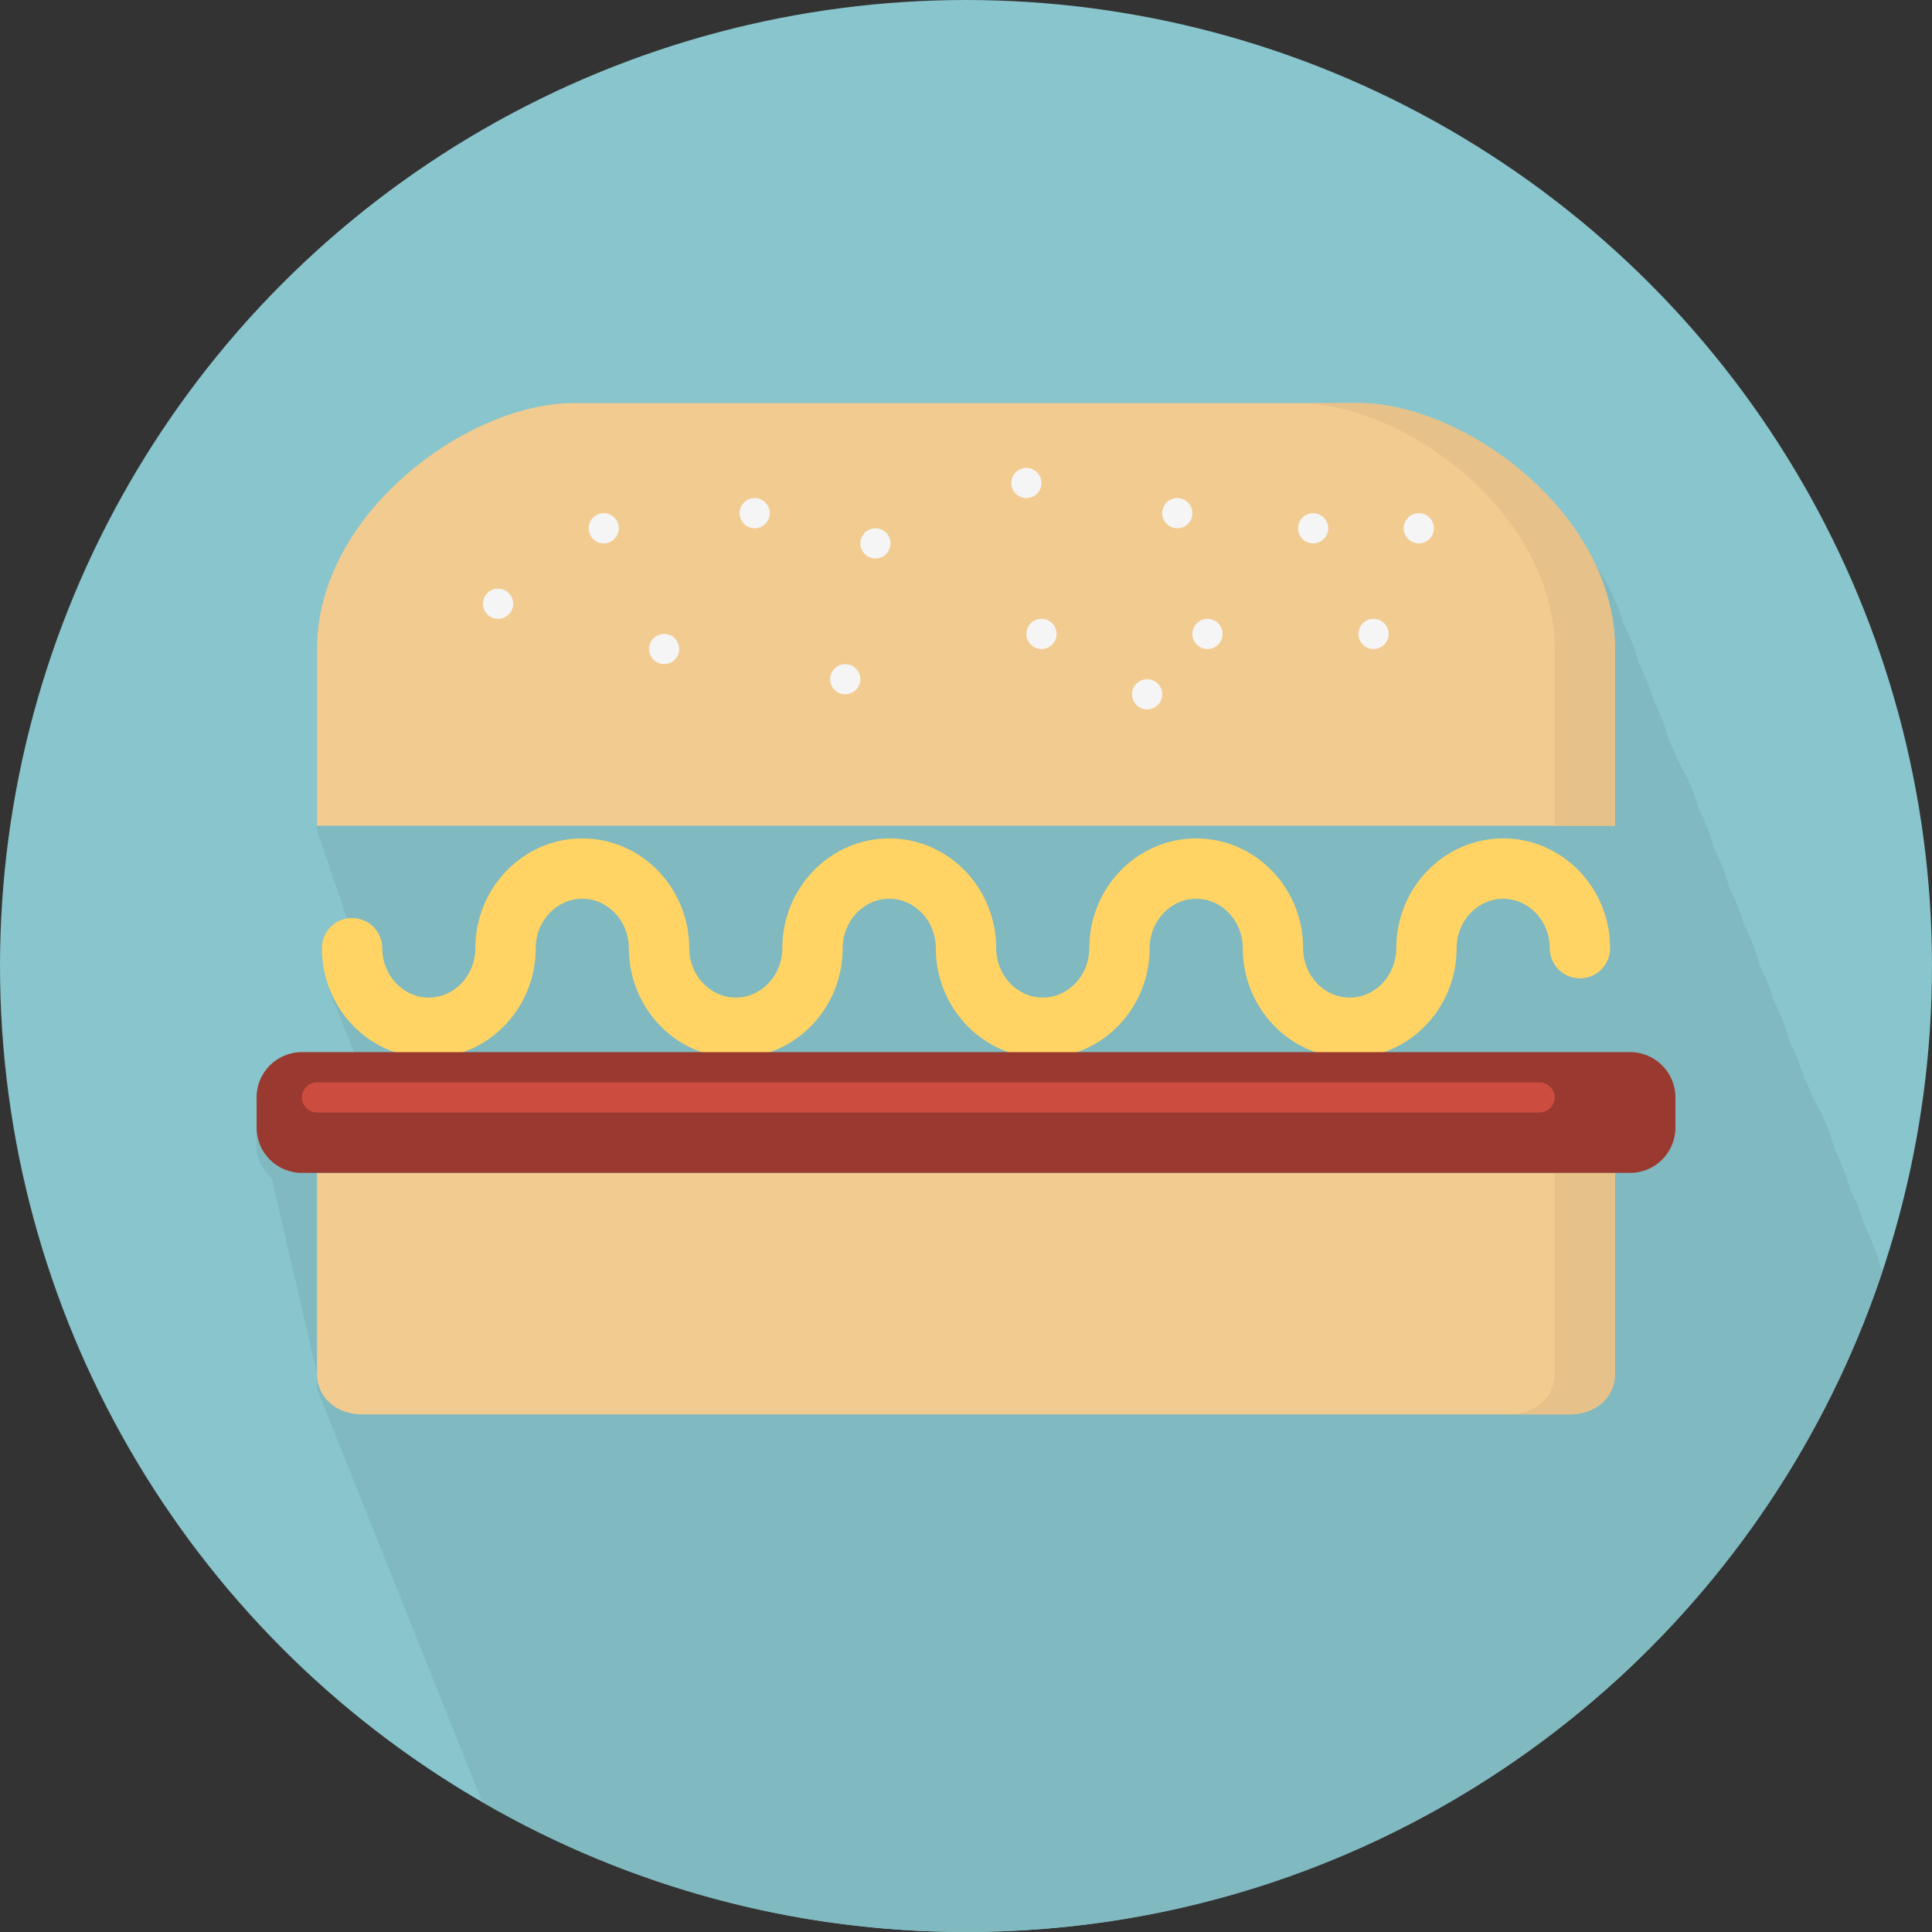 <?xml version="1.0" encoding="iso-8859-1"?>
<!-- Generator: Adobe Illustrator 17.0.0, SVG Export Plug-In . SVG Version: 6.00 Build 0)  -->
<!DOCTYPE svg PUBLIC "-//W3C//DTD SVG 1.1//EN" "http://www.w3.org/Graphics/SVG/1.1/DTD/svg11.dtd">
<svg version="1.1" xmlns="http://www.w3.org/2000/svg" xmlns:xlink="http://www.w3.org/1999/xlink" x="0px" y="0px" width="128px"
	 height="128px" viewBox="0 0 128 128" style="enable-background:new 0 0 128 128;" xml:space="preserve">
<rect x="0" y="0" width="128" height="128" fill="#333333" stroke="none"/>
<g id="Layer_1">
</g>
<g id="Layer_2">
	<g>
		<circle style="fill:#88C5CC;" cx="64" cy="64" r="64"/>
		<path style="fill:#80B9BF;" d="M124.721,84.217c-0.05-0.104-0.091-0.213-0.144-0.316c-0.248-0.931-0.602-1.828-1.041-2.69
			c-0.236-0.826-0.559-1.621-0.951-2.384c-0.243-0.914-0.588-1.796-1.017-2.642c-0.324-1.202-0.821-2.356-1.451-3.449
			c-0.179-0.463-0.382-0.918-0.607-1.363c-0.236-0.814-0.554-1.601-0.938-2.356c-0.25-0.933-0.606-1.834-1.046-2.7
			c-0.236-0.821-0.557-1.613-0.946-2.374c-0.248-0.927-0.6-1.822-1.037-2.681c-0.236-0.83-0.561-1.629-0.955-2.395
			c-0.243-0.914-0.587-1.797-1.018-2.643c-0.249-0.926-0.603-1.823-1.04-2.688c-0.314-1.092-0.777-2.136-1.355-3.124
			c-0.176-0.462-0.375-0.914-0.601-1.356c-0.249-0.929-0.604-1.827-1.041-2.69c-0.236-0.824-0.559-1.62-0.951-2.384
			c-0.248-0.927-0.599-1.821-1.037-2.681c-0.401-1.409-1.054-2.73-1.885-3.949C102.701,31.235,95.444,27,90,27h-4H64H38
			c-7,0-17,7-17,16v0.512v0.513V55l2,5.852c-0.949,0.155-1.676,0.974-1.676,1.967c0,0.83,0.142,1.625,0.393,2.368
			c0.13,0.573,0.326,1.119,0.583,1.63c0.114,0.349,0.25,0.687,0.414,1.01c0.113,0.349,0.25,0.686,0.413,1.008
			c0.113,0.349,0.25,0.685,0.413,1.007c0.017,0.053,0.034,0.107,0.053,0.159H20c-1.65,0-3,1.35-3,3v0.512v0.513V75v0.512v0.513
			c0,0.784,0.405,1.489,1,2.019L21,91v1l10.956,27.392C41.382,124.856,52.321,128,64,128C92.278,128,116.256,109.651,124.721,84.217
			z"/>
		<path style="fill:#F2CB91;" d="M107,77.706V91c0,1.65-1.35,2.706-3,2.706H24c-1.65,0-3-1.056-3-2.706V77.706H107z"/>
		<path style="fill:#E6C18A;" d="M103,77.706V91c0,1.65-1.35,2.706-3,2.706h4c1.65,0,3-1.056,3-2.706V77.706H103z"/>
		<path style="fill:#FFD464;" d="M89.422,70.092c-3.906,0-7.085-3.263-7.085-7.273c0-1.805-1.384-3.273-3.084-3.273
			c-1.701,0-3.085,1.468-3.085,3.273c0,4.011-3.178,7.273-7.084,7.273c-3.906,0-7.084-3.263-7.084-7.273
			c0-1.805-1.384-3.273-3.085-3.273c-1.701,0-3.084,1.468-3.084,3.273c0,4.011-3.178,7.273-7.084,7.273
			c-3.906,0-7.084-3.263-7.084-7.273c0-1.805-1.384-3.273-3.085-3.273c-1.701,0-3.084,1.468-3.084,3.273
			c0,4.011-3.178,7.273-7.084,7.273c-3.906,0-7.085-3.263-7.085-7.273c0-1.104,0.896-2,2-2c1.105,0,2,0.896,2,2
			c0,1.805,1.384,3.273,3.085,3.273c1.701,0,3.084-1.469,3.084-3.273c0-4.01,3.178-7.273,7.084-7.273
			c3.906,0,7.085,3.263,7.085,7.273c0,1.805,1.384,3.273,3.084,3.273c1.701,0,3.084-1.469,3.084-3.273
			c0-4.01,3.178-7.273,7.084-7.273c3.906,0,7.085,3.263,7.085,7.273c0,1.805,1.384,3.273,3.084,3.273
			c1.701,0,3.084-1.469,3.084-3.273c0-4.01,3.178-7.273,7.085-7.273c3.906,0,7.084,3.263,7.084,7.273
			c0,1.805,1.384,3.273,3.085,3.273c1.701,0,3.084-1.469,3.084-3.273c0-4.01,3.178-7.273,7.085-7.273
			c3.906,0,7.084,3.263,7.084,7.273c0,1.104-0.896,2-2,2s-2-0.895-2-2c0-1.805-1.384-3.273-3.084-3.273
			c-1.701,0-3.085,1.468-3.085,3.273C96.507,66.829,93.329,70.092,89.422,70.092z"/>
		<path style="fill:#F2CB91;" d="M90,26.706H64H38C31,26.706,21,34,21,43v11.706h43h43V43C107,34,97,26.706,90,26.706z"/>
		<path style="fill:#E6C18A;" d="M90,26.706h-4c7,0,17,7.294,17,16.294v11.706h4V43C107,34,97,26.706,90,26.706z"/>
		<path style="fill:#99392F;" d="M111,74.706c0,1.657-1.343,3-3,3H20c-1.657,0-3-1.343-3-3v-2c0-1.657,1.343-3,3-3h88
			c1.657,0,3,1.343,3,3V74.706z"/>
		<circle style="fill:#F5F5F5;" cx="33" cy="40" r="1"/>
		<circle style="fill:#F5F5F5;" cx="40" cy="35" r="1"/>
		<circle style="fill:#F5F5F5;" cx="58" cy="36" r="1"/>
		<circle style="fill:#F5F5F5;" cx="50" cy="34" r="1"/>
		<circle style="fill:#F5F5F5;" cx="44" cy="43" r="1"/>
		<circle style="fill:#F5F5F5;" cx="56" cy="45" r="1"/>
		<circle style="fill:#F5F5F5;" cx="68" cy="32" r="1"/>
		<circle style="fill:#F5F5F5;" cx="69" cy="42" r="1"/>
		<circle style="fill:#F5F5F5;" cx="80" cy="42" r="1"/>
		<circle style="fill:#F5F5F5;" cx="76" cy="46" r="1"/>
		<circle style="fill:#F5F5F5;" cx="78" cy="34" r="1"/>
		<circle style="fill:#F5F5F5;" cx="91" cy="42" r="1"/>
		<circle style="fill:#F5F5F5;" cx="87" cy="35" r="1"/>
		<circle style="fill:#F5F5F5;" cx="94" cy="35" r="1"/>
		<path style="fill:#CC4C3F;" d="M102,73.706H21c-0.552,0-1-0.447-1-1c0-0.553,0.448-1,1-1h81c0.552,0,1,0.447,1,1
			C103,73.259,102.552,73.706,102,73.706z"/>
	</g>
</g>
</svg>
